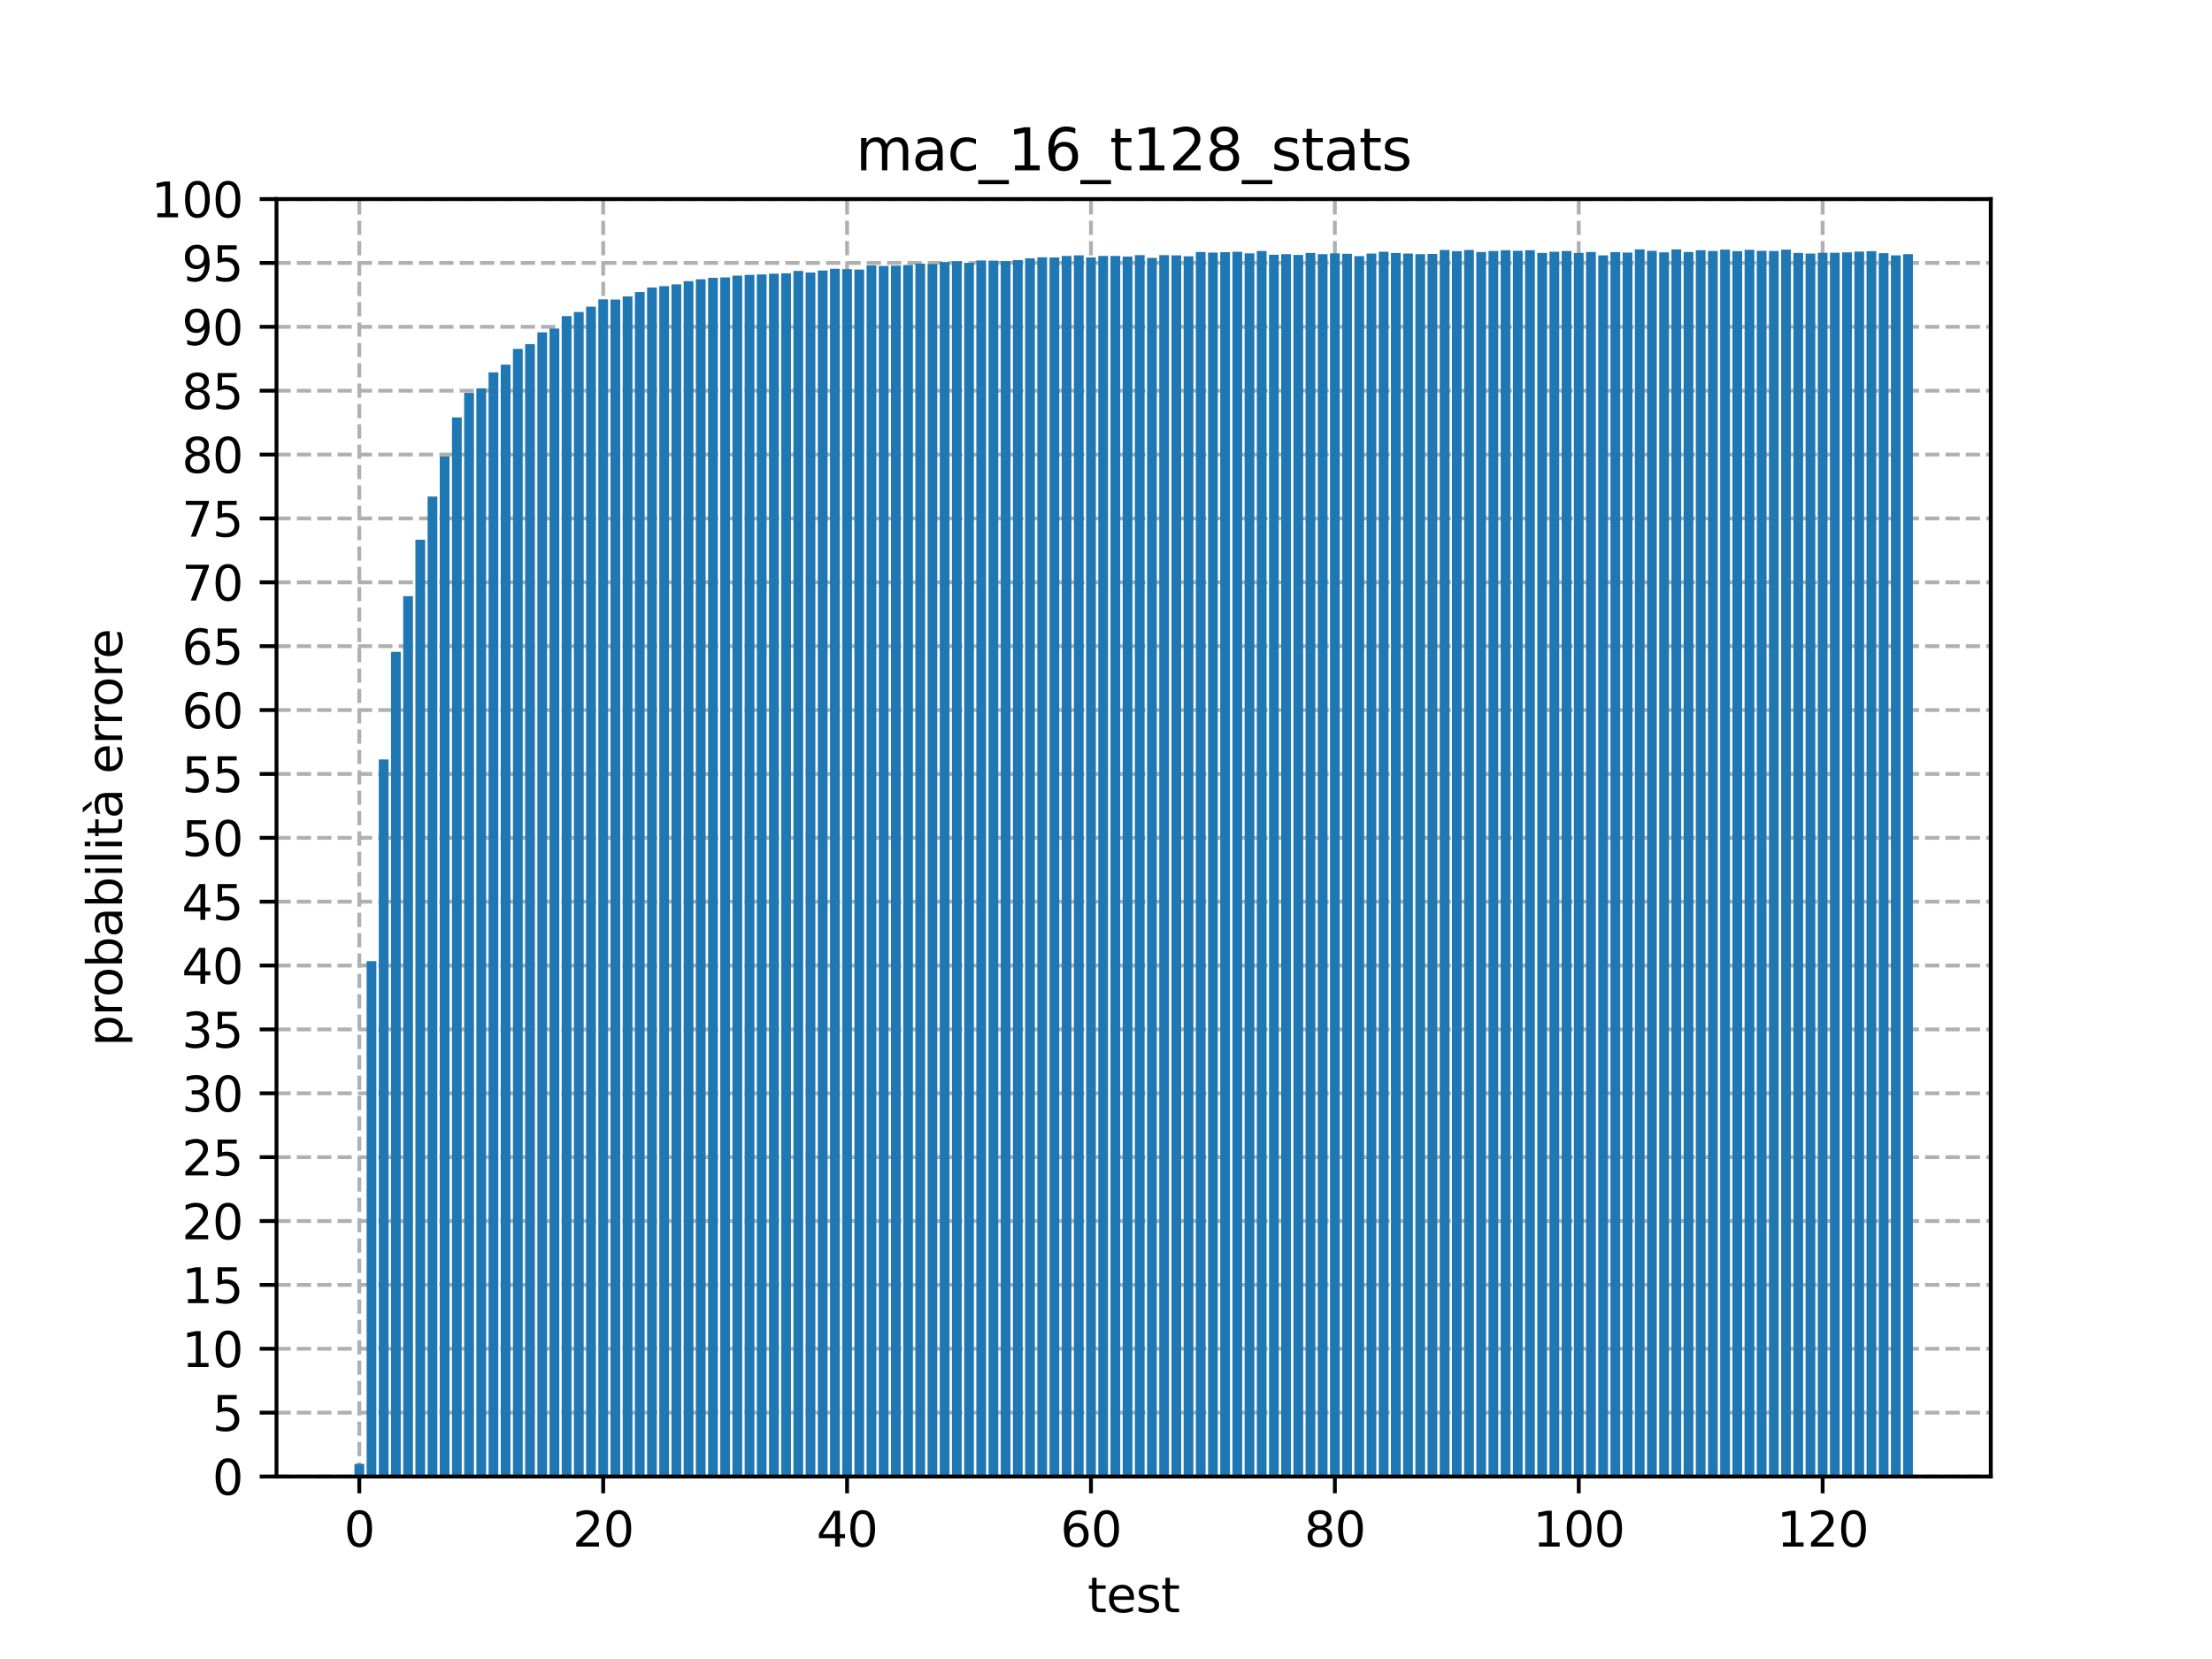 <?xml version="1.0" encoding="utf-8" standalone="no"?>
<!DOCTYPE svg PUBLIC "-//W3C//DTD SVG 1.1//EN"
  "http://www.w3.org/Graphics/SVG/1.1/DTD/svg11.dtd">
<svg height="345.6pt" version="1.1" viewBox="0 0 460.8 345.6" width="460.8pt" xmlns="http://www.w3.org/2000/svg" xmlns:xlink="http://www.w3.org/1999/xlink">
 <defs>
  <style type="text/css">*{stroke-linecap:butt;stroke-linejoin:round;}</style>
 </defs>
 <g id="figure_1">
  <g id="patch_1">
   <path d="M 0 345.6 
L 460.8 345.6 
L 460.8 0 
L 0 0 
z
" style="fill:#ffffff;"/>
  </g>
  <g id="axes_1">
   <g id="patch_2">
    <path d="M 57.6 307.584 
L 414.72 307.584 
L 414.72 41.472 
L 57.6 41.472 
z
" style="fill:#ffffff;"/>
   </g>
   <g id="matplotlib.axis_1">
    <g id="xtick_1">
     <g id="line2d_1">
      <path clip-path="url(#paf964e003b)" d="M 74.849 307.584 
L 74.849 41.472 
" style="fill:none;stroke:#b0b0b0;stroke-dasharray:2.96,1.28;stroke-dashoffset:0;stroke-width:0.8;"/>
     </g>
     <g id="line2d_2">
      <defs>
       <path d="M 0 0 
L 0 3.5 
" id="m9797595d58" style="stroke:#000000;stroke-width:0.8;"/>
      </defs>
      <g>
       <use style="stroke:#000000;stroke-width:0.8;" x="74.849" xlink:href="#m9797595d58" y="307.584"/>
      </g>
     </g>
     <g id="text_1">
      <!-- 0 -->
      <g transform="translate(71.668 322.182)scale(0.1 -0.1)">
       <defs>
        <path d="M 2034 4250 
Q 1547 4250 1301 3770 
Q 1056 3291 1056 2328 
Q 1056 1369 1301 889 
Q 1547 409 2034 409 
Q 2525 409 2770 889 
Q 3016 1369 3016 2328 
Q 3016 3291 2770 3770 
Q 2525 4250 2034 4250 
z
M 2034 4750 
Q 2819 4750 3233 4129 
Q 3647 3509 3647 2328 
Q 3647 1150 3233 529 
Q 2819 -91 2034 -91 
Q 1250 -91 836 529 
Q 422 1150 422 2328 
Q 422 3509 836 4129 
Q 1250 4750 2034 4750 
z
" id="DejaVuSans-30" transform="scale(0.016)"/>
       </defs>
       <use xlink:href="#DejaVuSans-30"/>
      </g>
     </g>
    </g>
    <g id="xtick_2">
     <g id="line2d_3">
      <path clip-path="url(#paf964e003b)" d="M 125.656 307.584 
L 125.656 41.472 
" style="fill:none;stroke:#b0b0b0;stroke-dasharray:2.96,1.28;stroke-dashoffset:0;stroke-width:0.8;"/>
     </g>
     <g id="line2d_4">
      <g>
       <use style="stroke:#000000;stroke-width:0.8;" x="125.656" xlink:href="#m9797595d58" y="307.584"/>
      </g>
     </g>
     <g id="text_2">
      <!-- 20 -->
      <g transform="translate(119.293 322.182)scale(0.1 -0.1)">
       <defs>
        <path d="M 1228 531 
L 3431 531 
L 3431 0 
L 469 0 
L 469 531 
Q 828 903 1448 1529 
Q 2069 2156 2228 2338 
Q 2531 2678 2651 2914 
Q 2772 3150 2772 3378 
Q 2772 3750 2511 3984 
Q 2250 4219 1831 4219 
Q 1534 4219 1204 4116 
Q 875 4013 500 3803 
L 500 4441 
Q 881 4594 1212 4672 
Q 1544 4750 1819 4750 
Q 2544 4750 2975 4387 
Q 3406 4025 3406 3419 
Q 3406 3131 3298 2873 
Q 3191 2616 2906 2266 
Q 2828 2175 2409 1742 
Q 1991 1309 1228 531 
z
" id="DejaVuSans-32" transform="scale(0.016)"/>
       </defs>
       <use xlink:href="#DejaVuSans-32"/>
       <use x="63.623" xlink:href="#DejaVuSans-30"/>
      </g>
     </g>
    </g>
    <g id="xtick_3">
     <g id="line2d_5">
      <path clip-path="url(#paf964e003b)" d="M 176.462 307.584 
L 176.462 41.472 
" style="fill:none;stroke:#b0b0b0;stroke-dasharray:2.96,1.28;stroke-dashoffset:0;stroke-width:0.8;"/>
     </g>
     <g id="line2d_6">
      <g>
       <use style="stroke:#000000;stroke-width:0.8;" x="176.462" xlink:href="#m9797595d58" y="307.584"/>
      </g>
     </g>
     <g id="text_3">
      <!-- 40 -->
      <g transform="translate(170.1 322.182)scale(0.1 -0.1)">
       <defs>
        <path d="M 2419 4116 
L 825 1625 
L 2419 1625 
L 2419 4116 
z
M 2253 4666 
L 3047 4666 
L 3047 1625 
L 3713 1625 
L 3713 1100 
L 3047 1100 
L 3047 0 
L 2419 0 
L 2419 1100 
L 313 1100 
L 313 1709 
L 2253 4666 
z
" id="DejaVuSans-34" transform="scale(0.016)"/>
       </defs>
       <use xlink:href="#DejaVuSans-34"/>
       <use x="63.623" xlink:href="#DejaVuSans-30"/>
      </g>
     </g>
    </g>
    <g id="xtick_4">
     <g id="line2d_7">
      <path clip-path="url(#paf964e003b)" d="M 227.269 307.584 
L 227.269 41.472 
" style="fill:none;stroke:#b0b0b0;stroke-dasharray:2.96,1.28;stroke-dashoffset:0;stroke-width:0.8;"/>
     </g>
     <g id="line2d_8">
      <g>
       <use style="stroke:#000000;stroke-width:0.8;" x="227.269" xlink:href="#m9797595d58" y="307.584"/>
      </g>
     </g>
     <g id="text_4">
      <!-- 60 -->
      <g transform="translate(220.906 322.182)scale(0.1 -0.1)">
       <defs>
        <path d="M 2113 2584 
Q 1688 2584 1439 2293 
Q 1191 2003 1191 1497 
Q 1191 994 1439 701 
Q 1688 409 2113 409 
Q 2538 409 2786 701 
Q 3034 994 3034 1497 
Q 3034 2003 2786 2293 
Q 2538 2584 2113 2584 
z
M 3366 4563 
L 3366 3988 
Q 3128 4100 2886 4159 
Q 2644 4219 2406 4219 
Q 1781 4219 1451 3797 
Q 1122 3375 1075 2522 
Q 1259 2794 1537 2939 
Q 1816 3084 2150 3084 
Q 2853 3084 3261 2657 
Q 3669 2231 3669 1497 
Q 3669 778 3244 343 
Q 2819 -91 2113 -91 
Q 1303 -91 875 529 
Q 447 1150 447 2328 
Q 447 3434 972 4092 
Q 1497 4750 2381 4750 
Q 2619 4750 2861 4703 
Q 3103 4656 3366 4563 
z
" id="DejaVuSans-36" transform="scale(0.016)"/>
       </defs>
       <use xlink:href="#DejaVuSans-36"/>
       <use x="63.623" xlink:href="#DejaVuSans-30"/>
      </g>
     </g>
    </g>
    <g id="xtick_5">
     <g id="line2d_9">
      <path clip-path="url(#paf964e003b)" d="M 278.075 307.584 
L 278.075 41.472 
" style="fill:none;stroke:#b0b0b0;stroke-dasharray:2.96,1.28;stroke-dashoffset:0;stroke-width:0.8;"/>
     </g>
     <g id="line2d_10">
      <g>
       <use style="stroke:#000000;stroke-width:0.8;" x="278.075" xlink:href="#m9797595d58" y="307.584"/>
      </g>
     </g>
     <g id="text_5">
      <!-- 80 -->
      <g transform="translate(271.713 322.182)scale(0.1 -0.1)">
       <defs>
        <path d="M 2034 2216 
Q 1584 2216 1326 1975 
Q 1069 1734 1069 1313 
Q 1069 891 1326 650 
Q 1584 409 2034 409 
Q 2484 409 2743 651 
Q 3003 894 3003 1313 
Q 3003 1734 2745 1975 
Q 2488 2216 2034 2216 
z
M 1403 2484 
Q 997 2584 770 2862 
Q 544 3141 544 3541 
Q 544 4100 942 4425 
Q 1341 4750 2034 4750 
Q 2731 4750 3128 4425 
Q 3525 4100 3525 3541 
Q 3525 3141 3298 2862 
Q 3072 2584 2669 2484 
Q 3125 2378 3379 2068 
Q 3634 1759 3634 1313 
Q 3634 634 3220 271 
Q 2806 -91 2034 -91 
Q 1263 -91 848 271 
Q 434 634 434 1313 
Q 434 1759 690 2068 
Q 947 2378 1403 2484 
z
M 1172 3481 
Q 1172 3119 1398 2916 
Q 1625 2713 2034 2713 
Q 2441 2713 2670 2916 
Q 2900 3119 2900 3481 
Q 2900 3844 2670 4047 
Q 2441 4250 2034 4250 
Q 1625 4250 1398 4047 
Q 1172 3844 1172 3481 
z
" id="DejaVuSans-38" transform="scale(0.016)"/>
       </defs>
       <use xlink:href="#DejaVuSans-38"/>
       <use x="63.623" xlink:href="#DejaVuSans-30"/>
      </g>
     </g>
    </g>
    <g id="xtick_6">
     <g id="line2d_11">
      <path clip-path="url(#paf964e003b)" d="M 328.882 307.584 
L 328.882 41.472 
" style="fill:none;stroke:#b0b0b0;stroke-dasharray:2.96,1.28;stroke-dashoffset:0;stroke-width:0.8;"/>
     </g>
     <g id="line2d_12">
      <g>
       <use style="stroke:#000000;stroke-width:0.8;" x="328.882" xlink:href="#m9797595d58" y="307.584"/>
      </g>
     </g>
     <g id="text_6">
      <!-- 100 -->
      <g transform="translate(319.338 322.182)scale(0.1 -0.1)">
       <defs>
        <path d="M 794 531 
L 1825 531 
L 1825 4091 
L 703 3866 
L 703 4441 
L 1819 4666 
L 2450 4666 
L 2450 531 
L 3481 531 
L 3481 0 
L 794 0 
L 794 531 
z
" id="DejaVuSans-31" transform="scale(0.016)"/>
       </defs>
       <use xlink:href="#DejaVuSans-31"/>
       <use x="63.623" xlink:href="#DejaVuSans-30"/>
       <use x="127.246" xlink:href="#DejaVuSans-30"/>
      </g>
     </g>
    </g>
    <g id="xtick_7">
     <g id="line2d_13">
      <path clip-path="url(#paf964e003b)" d="M 379.689 307.584 
L 379.689 41.472 
" style="fill:none;stroke:#b0b0b0;stroke-dasharray:2.96,1.28;stroke-dashoffset:0;stroke-width:0.8;"/>
     </g>
     <g id="line2d_14">
      <g>
       <use style="stroke:#000000;stroke-width:0.8;" x="379.689" xlink:href="#m9797595d58" y="307.584"/>
      </g>
     </g>
     <g id="text_7">
      <!-- 120 -->
      <g transform="translate(370.145 322.182)scale(0.1 -0.1)">
       <use xlink:href="#DejaVuSans-31"/>
       <use x="63.623" xlink:href="#DejaVuSans-32"/>
       <use x="127.246" xlink:href="#DejaVuSans-30"/>
      </g>
     </g>
    </g>
    <g id="text_8">
     <!-- test -->
     <g transform="translate(226.558 335.861)scale(0.1 -0.1)">
      <defs>
       <path d="M 1172 4494 
L 1172 3500 
L 2356 3500 
L 2356 3053 
L 1172 3053 
L 1172 1153 
Q 1172 725 1289 603 
Q 1406 481 1766 481 
L 2356 481 
L 2356 0 
L 1766 0 
Q 1100 0 847 248 
Q 594 497 594 1153 
L 594 3053 
L 172 3053 
L 172 3500 
L 594 3500 
L 594 4494 
L 1172 4494 
z
" id="DejaVuSans-74" transform="scale(0.016)"/>
       <path d="M 3597 1894 
L 3597 1613 
L 953 1613 
Q 991 1019 1311 708 
Q 1631 397 2203 397 
Q 2534 397 2845 478 
Q 3156 559 3463 722 
L 3463 178 
Q 3153 47 2828 -22 
Q 2503 -91 2169 -91 
Q 1331 -91 842 396 
Q 353 884 353 1716 
Q 353 2575 817 3079 
Q 1281 3584 2069 3584 
Q 2775 3584 3186 3129 
Q 3597 2675 3597 1894 
z
M 3022 2063 
Q 3016 2534 2758 2815 
Q 2500 3097 2075 3097 
Q 1594 3097 1305 2825 
Q 1016 2553 972 2059 
L 3022 2063 
z
" id="DejaVuSans-65" transform="scale(0.016)"/>
       <path d="M 2834 3397 
L 2834 2853 
Q 2591 2978 2328 3040 
Q 2066 3103 1784 3103 
Q 1356 3103 1142 2972 
Q 928 2841 928 2578 
Q 928 2378 1081 2264 
Q 1234 2150 1697 2047 
L 1894 2003 
Q 2506 1872 2764 1633 
Q 3022 1394 3022 966 
Q 3022 478 2636 193 
Q 2250 -91 1575 -91 
Q 1294 -91 989 -36 
Q 684 19 347 128 
L 347 722 
Q 666 556 975 473 
Q 1284 391 1588 391 
Q 1994 391 2212 530 
Q 2431 669 2431 922 
Q 2431 1156 2273 1281 
Q 2116 1406 1581 1522 
L 1381 1569 
Q 847 1681 609 1914 
Q 372 2147 372 2553 
Q 372 3047 722 3315 
Q 1072 3584 1716 3584 
Q 2034 3584 2315 3537 
Q 2597 3491 2834 3397 
z
" id="DejaVuSans-73" transform="scale(0.016)"/>
      </defs>
      <use xlink:href="#DejaVuSans-74"/>
      <use x="39.209" xlink:href="#DejaVuSans-65"/>
      <use x="100.732" xlink:href="#DejaVuSans-73"/>
      <use x="152.832" xlink:href="#DejaVuSans-74"/>
     </g>
    </g>
   </g>
   <g id="matplotlib.axis_2">
    <g id="ytick_1">
     <g id="line2d_15">
      <path clip-path="url(#paf964e003b)" d="M 57.6 307.584 
L 414.72 307.584 
" style="fill:none;stroke:#b0b0b0;stroke-dasharray:2.96,1.28;stroke-dashoffset:0;stroke-width:0.8;"/>
     </g>
     <g id="line2d_16">
      <defs>
       <path d="M 0 0 
L -3.5 0 
" id="m57e8b1f304" style="stroke:#000000;stroke-width:0.8;"/>
      </defs>
      <g>
       <use style="stroke:#000000;stroke-width:0.8;" x="57.6" xlink:href="#m57e8b1f304" y="307.584"/>
      </g>
     </g>
     <g id="text_9">
      <!-- 0 -->
      <g transform="translate(44.237 311.383)scale(0.1 -0.1)">
       <use xlink:href="#DejaVuSans-30"/>
      </g>
     </g>
    </g>
    <g id="ytick_2">
     <g id="line2d_17">
      <path clip-path="url(#paf964e003b)" d="M 57.6 294.278 
L 414.72 294.278 
" style="fill:none;stroke:#b0b0b0;stroke-dasharray:2.96,1.28;stroke-dashoffset:0;stroke-width:0.8;"/>
     </g>
     <g id="line2d_18">
      <g>
       <use style="stroke:#000000;stroke-width:0.8;" x="57.6" xlink:href="#m57e8b1f304" y="294.278"/>
      </g>
     </g>
     <g id="text_10">
      <!-- 5 -->
      <g transform="translate(44.237 298.078)scale(0.1 -0.1)">
       <defs>
        <path d="M 691 4666 
L 3169 4666 
L 3169 4134 
L 1269 4134 
L 1269 2991 
Q 1406 3038 1543 3061 
Q 1681 3084 1819 3084 
Q 2600 3084 3056 2656 
Q 3513 2228 3513 1497 
Q 3513 744 3044 326 
Q 2575 -91 1722 -91 
Q 1428 -91 1123 -41 
Q 819 9 494 109 
L 494 744 
Q 775 591 1075 516 
Q 1375 441 1709 441 
Q 2250 441 2565 725 
Q 2881 1009 2881 1497 
Q 2881 1984 2565 2268 
Q 2250 2553 1709 2553 
Q 1456 2553 1204 2497 
Q 953 2441 691 2322 
L 691 4666 
z
" id="DejaVuSans-35" transform="scale(0.016)"/>
       </defs>
       <use xlink:href="#DejaVuSans-35"/>
      </g>
     </g>
    </g>
    <g id="ytick_3">
     <g id="line2d_19">
      <path clip-path="url(#paf964e003b)" d="M 57.6 280.973 
L 414.72 280.973 
" style="fill:none;stroke:#b0b0b0;stroke-dasharray:2.96,1.28;stroke-dashoffset:0;stroke-width:0.8;"/>
     </g>
     <g id="line2d_20">
      <g>
       <use style="stroke:#000000;stroke-width:0.8;" x="57.6" xlink:href="#m57e8b1f304" y="280.973"/>
      </g>
     </g>
     <g id="text_11">
      <!-- 10 -->
      <g transform="translate(37.875 284.772)scale(0.1 -0.1)">
       <use xlink:href="#DejaVuSans-31"/>
       <use x="63.623" xlink:href="#DejaVuSans-30"/>
      </g>
     </g>
    </g>
    <g id="ytick_4">
     <g id="line2d_21">
      <path clip-path="url(#paf964e003b)" d="M 57.6 267.667 
L 414.72 267.667 
" style="fill:none;stroke:#b0b0b0;stroke-dasharray:2.96,1.28;stroke-dashoffset:0;stroke-width:0.8;"/>
     </g>
     <g id="line2d_22">
      <g>
       <use style="stroke:#000000;stroke-width:0.8;" x="57.6" xlink:href="#m57e8b1f304" y="267.667"/>
      </g>
     </g>
     <g id="text_12">
      <!-- 15 -->
      <g transform="translate(37.875 271.466)scale(0.1 -0.1)">
       <use xlink:href="#DejaVuSans-31"/>
       <use x="63.623" xlink:href="#DejaVuSans-35"/>
      </g>
     </g>
    </g>
    <g id="ytick_5">
     <g id="line2d_23">
      <path clip-path="url(#paf964e003b)" d="M 57.6 254.362 
L 414.72 254.362 
" style="fill:none;stroke:#b0b0b0;stroke-dasharray:2.96,1.28;stroke-dashoffset:0;stroke-width:0.8;"/>
     </g>
     <g id="line2d_24">
      <g>
       <use style="stroke:#000000;stroke-width:0.8;" x="57.6" xlink:href="#m57e8b1f304" y="254.362"/>
      </g>
     </g>
     <g id="text_13">
      <!-- 20 -->
      <g transform="translate(37.875 258.161)scale(0.1 -0.1)">
       <use xlink:href="#DejaVuSans-32"/>
       <use x="63.623" xlink:href="#DejaVuSans-30"/>
      </g>
     </g>
    </g>
    <g id="ytick_6">
     <g id="line2d_25">
      <path clip-path="url(#paf964e003b)" d="M 57.6 241.056 
L 414.72 241.056 
" style="fill:none;stroke:#b0b0b0;stroke-dasharray:2.96,1.28;stroke-dashoffset:0;stroke-width:0.8;"/>
     </g>
     <g id="line2d_26">
      <g>
       <use style="stroke:#000000;stroke-width:0.8;" x="57.6" xlink:href="#m57e8b1f304" y="241.056"/>
      </g>
     </g>
     <g id="text_14">
      <!-- 25 -->
      <g transform="translate(37.875 244.855)scale(0.1 -0.1)">
       <use xlink:href="#DejaVuSans-32"/>
       <use x="63.623" xlink:href="#DejaVuSans-35"/>
      </g>
     </g>
    </g>
    <g id="ytick_7">
     <g id="line2d_27">
      <path clip-path="url(#paf964e003b)" d="M 57.6 227.75 
L 414.72 227.75 
" style="fill:none;stroke:#b0b0b0;stroke-dasharray:2.96,1.28;stroke-dashoffset:0;stroke-width:0.8;"/>
     </g>
     <g id="line2d_28">
      <g>
       <use style="stroke:#000000;stroke-width:0.8;" x="57.6" xlink:href="#m57e8b1f304" y="227.75"/>
      </g>
     </g>
     <g id="text_15">
      <!-- 30 -->
      <g transform="translate(37.875 231.55)scale(0.1 -0.1)">
       <defs>
        <path d="M 2597 2516 
Q 3050 2419 3304 2112 
Q 3559 1806 3559 1356 
Q 3559 666 3084 287 
Q 2609 -91 1734 -91 
Q 1441 -91 1130 -33 
Q 819 25 488 141 
L 488 750 
Q 750 597 1062 519 
Q 1375 441 1716 441 
Q 2309 441 2620 675 
Q 2931 909 2931 1356 
Q 2931 1769 2642 2001 
Q 2353 2234 1838 2234 
L 1294 2234 
L 1294 2753 
L 1863 2753 
Q 2328 2753 2575 2939 
Q 2822 3125 2822 3475 
Q 2822 3834 2567 4026 
Q 2313 4219 1838 4219 
Q 1578 4219 1281 4162 
Q 984 4106 628 3988 
L 628 4550 
Q 988 4650 1302 4700 
Q 1616 4750 1894 4750 
Q 2613 4750 3031 4423 
Q 3450 4097 3450 3541 
Q 3450 3153 3228 2886 
Q 3006 2619 2597 2516 
z
" id="DejaVuSans-33" transform="scale(0.016)"/>
       </defs>
       <use xlink:href="#DejaVuSans-33"/>
       <use x="63.623" xlink:href="#DejaVuSans-30"/>
      </g>
     </g>
    </g>
    <g id="ytick_8">
     <g id="line2d_29">
      <path clip-path="url(#paf964e003b)" d="M 57.6 214.445 
L 414.72 214.445 
" style="fill:none;stroke:#b0b0b0;stroke-dasharray:2.96,1.28;stroke-dashoffset:0;stroke-width:0.8;"/>
     </g>
     <g id="line2d_30">
      <g>
       <use style="stroke:#000000;stroke-width:0.8;" x="57.6" xlink:href="#m57e8b1f304" y="214.445"/>
      </g>
     </g>
     <g id="text_16">
      <!-- 35 -->
      <g transform="translate(37.875 218.244)scale(0.1 -0.1)">
       <use xlink:href="#DejaVuSans-33"/>
       <use x="63.623" xlink:href="#DejaVuSans-35"/>
      </g>
     </g>
    </g>
    <g id="ytick_9">
     <g id="line2d_31">
      <path clip-path="url(#paf964e003b)" d="M 57.6 201.139 
L 414.72 201.139 
" style="fill:none;stroke:#b0b0b0;stroke-dasharray:2.96,1.28;stroke-dashoffset:0;stroke-width:0.8;"/>
     </g>
     <g id="line2d_32">
      <g>
       <use style="stroke:#000000;stroke-width:0.8;" x="57.6" xlink:href="#m57e8b1f304" y="201.139"/>
      </g>
     </g>
     <g id="text_17">
      <!-- 40 -->
      <g transform="translate(37.875 204.938)scale(0.1 -0.1)">
       <use xlink:href="#DejaVuSans-34"/>
       <use x="63.623" xlink:href="#DejaVuSans-30"/>
      </g>
     </g>
    </g>
    <g id="ytick_10">
     <g id="line2d_33">
      <path clip-path="url(#paf964e003b)" d="M 57.6 187.834 
L 414.72 187.834 
" style="fill:none;stroke:#b0b0b0;stroke-dasharray:2.96,1.28;stroke-dashoffset:0;stroke-width:0.8;"/>
     </g>
     <g id="line2d_34">
      <g>
       <use style="stroke:#000000;stroke-width:0.8;" x="57.6" xlink:href="#m57e8b1f304" y="187.834"/>
      </g>
     </g>
     <g id="text_18">
      <!-- 45 -->
      <g transform="translate(37.875 191.633)scale(0.1 -0.1)">
       <use xlink:href="#DejaVuSans-34"/>
       <use x="63.623" xlink:href="#DejaVuSans-35"/>
      </g>
     </g>
    </g>
    <g id="ytick_11">
     <g id="line2d_35">
      <path clip-path="url(#paf964e003b)" d="M 57.6 174.528 
L 414.72 174.528 
" style="fill:none;stroke:#b0b0b0;stroke-dasharray:2.96,1.28;stroke-dashoffset:0;stroke-width:0.8;"/>
     </g>
     <g id="line2d_36">
      <g>
       <use style="stroke:#000000;stroke-width:0.8;" x="57.6" xlink:href="#m57e8b1f304" y="174.528"/>
      </g>
     </g>
     <g id="text_19">
      <!-- 50 -->
      <g transform="translate(37.875 178.327)scale(0.1 -0.1)">
       <use xlink:href="#DejaVuSans-35"/>
       <use x="63.623" xlink:href="#DejaVuSans-30"/>
      </g>
     </g>
    </g>
    <g id="ytick_12">
     <g id="line2d_37">
      <path clip-path="url(#paf964e003b)" d="M 57.6 161.222 
L 414.72 161.222 
" style="fill:none;stroke:#b0b0b0;stroke-dasharray:2.96,1.28;stroke-dashoffset:0;stroke-width:0.8;"/>
     </g>
     <g id="line2d_38">
      <g>
       <use style="stroke:#000000;stroke-width:0.8;" x="57.6" xlink:href="#m57e8b1f304" y="161.222"/>
      </g>
     </g>
     <g id="text_20">
      <!-- 55 -->
      <g transform="translate(37.875 165.022)scale(0.1 -0.1)">
       <use xlink:href="#DejaVuSans-35"/>
       <use x="63.623" xlink:href="#DejaVuSans-35"/>
      </g>
     </g>
    </g>
    <g id="ytick_13">
     <g id="line2d_39">
      <path clip-path="url(#paf964e003b)" d="M 57.6 147.917 
L 414.72 147.917 
" style="fill:none;stroke:#b0b0b0;stroke-dasharray:2.96,1.28;stroke-dashoffset:0;stroke-width:0.8;"/>
     </g>
     <g id="line2d_40">
      <g>
       <use style="stroke:#000000;stroke-width:0.8;" x="57.6" xlink:href="#m57e8b1f304" y="147.917"/>
      </g>
     </g>
     <g id="text_21">
      <!-- 60 -->
      <g transform="translate(37.875 151.716)scale(0.1 -0.1)">
       <use xlink:href="#DejaVuSans-36"/>
       <use x="63.623" xlink:href="#DejaVuSans-30"/>
      </g>
     </g>
    </g>
    <g id="ytick_14">
     <g id="line2d_41">
      <path clip-path="url(#paf964e003b)" d="M 57.6 134.611 
L 414.72 134.611 
" style="fill:none;stroke:#b0b0b0;stroke-dasharray:2.96,1.28;stroke-dashoffset:0;stroke-width:0.8;"/>
     </g>
     <g id="line2d_42">
      <g>
       <use style="stroke:#000000;stroke-width:0.8;" x="57.6" xlink:href="#m57e8b1f304" y="134.611"/>
      </g>
     </g>
     <g id="text_22">
      <!-- 65 -->
      <g transform="translate(37.875 138.41)scale(0.1 -0.1)">
       <use xlink:href="#DejaVuSans-36"/>
       <use x="63.623" xlink:href="#DejaVuSans-35"/>
      </g>
     </g>
    </g>
    <g id="ytick_15">
     <g id="line2d_43">
      <path clip-path="url(#paf964e003b)" d="M 57.6 121.306 
L 414.72 121.306 
" style="fill:none;stroke:#b0b0b0;stroke-dasharray:2.96,1.28;stroke-dashoffset:0;stroke-width:0.8;"/>
     </g>
     <g id="line2d_44">
      <g>
       <use style="stroke:#000000;stroke-width:0.8;" x="57.6" xlink:href="#m57e8b1f304" y="121.306"/>
      </g>
     </g>
     <g id="text_23">
      <!-- 70 -->
      <g transform="translate(37.875 125.105)scale(0.1 -0.1)">
       <defs>
        <path d="M 525 4666 
L 3525 4666 
L 3525 4397 
L 1831 0 
L 1172 0 
L 2766 4134 
L 525 4134 
L 525 4666 
z
" id="DejaVuSans-37" transform="scale(0.016)"/>
       </defs>
       <use xlink:href="#DejaVuSans-37"/>
       <use x="63.623" xlink:href="#DejaVuSans-30"/>
      </g>
     </g>
    </g>
    <g id="ytick_16">
     <g id="line2d_45">
      <path clip-path="url(#paf964e003b)" d="M 57.6 108 
L 414.72 108 
" style="fill:none;stroke:#b0b0b0;stroke-dasharray:2.96,1.28;stroke-dashoffset:0;stroke-width:0.8;"/>
     </g>
     <g id="line2d_46">
      <g>
       <use style="stroke:#000000;stroke-width:0.8;" x="57.6" xlink:href="#m57e8b1f304" y="108"/>
      </g>
     </g>
     <g id="text_24">
      <!-- 75 -->
      <g transform="translate(37.875 111.799)scale(0.1 -0.1)">
       <use xlink:href="#DejaVuSans-37"/>
       <use x="63.623" xlink:href="#DejaVuSans-35"/>
      </g>
     </g>
    </g>
    <g id="ytick_17">
     <g id="line2d_47">
      <path clip-path="url(#paf964e003b)" d="M 57.6 94.694 
L 414.72 94.694 
" style="fill:none;stroke:#b0b0b0;stroke-dasharray:2.96,1.28;stroke-dashoffset:0;stroke-width:0.8;"/>
     </g>
     <g id="line2d_48">
      <g>
       <use style="stroke:#000000;stroke-width:0.8;" x="57.6" xlink:href="#m57e8b1f304" y="94.694"/>
      </g>
     </g>
     <g id="text_25">
      <!-- 80 -->
      <g transform="translate(37.875 98.494)scale(0.1 -0.1)">
       <use xlink:href="#DejaVuSans-38"/>
       <use x="63.623" xlink:href="#DejaVuSans-30"/>
      </g>
     </g>
    </g>
    <g id="ytick_18">
     <g id="line2d_49">
      <path clip-path="url(#paf964e003b)" d="M 57.6 81.389 
L 414.72 81.389 
" style="fill:none;stroke:#b0b0b0;stroke-dasharray:2.96,1.28;stroke-dashoffset:0;stroke-width:0.8;"/>
     </g>
     <g id="line2d_50">
      <g>
       <use style="stroke:#000000;stroke-width:0.8;" x="57.6" xlink:href="#m57e8b1f304" y="81.389"/>
      </g>
     </g>
     <g id="text_26">
      <!-- 85 -->
      <g transform="translate(37.875 85.188)scale(0.1 -0.1)">
       <use xlink:href="#DejaVuSans-38"/>
       <use x="63.623" xlink:href="#DejaVuSans-35"/>
      </g>
     </g>
    </g>
    <g id="ytick_19">
     <g id="line2d_51">
      <path clip-path="url(#paf964e003b)" d="M 57.6 68.083 
L 414.72 68.083 
" style="fill:none;stroke:#b0b0b0;stroke-dasharray:2.96,1.28;stroke-dashoffset:0;stroke-width:0.8;"/>
     </g>
     <g id="line2d_52">
      <g>
       <use style="stroke:#000000;stroke-width:0.8;" x="57.6" xlink:href="#m57e8b1f304" y="68.083"/>
      </g>
     </g>
     <g id="text_27">
      <!-- 90 -->
      <g transform="translate(37.875 71.882)scale(0.1 -0.1)">
       <defs>
        <path d="M 703 97 
L 703 672 
Q 941 559 1184 500 
Q 1428 441 1663 441 
Q 2288 441 2617 861 
Q 2947 1281 2994 2138 
Q 2813 1869 2534 1725 
Q 2256 1581 1919 1581 
Q 1219 1581 811 2004 
Q 403 2428 403 3163 
Q 403 3881 828 4315 
Q 1253 4750 1959 4750 
Q 2769 4750 3195 4129 
Q 3622 3509 3622 2328 
Q 3622 1225 3098 567 
Q 2575 -91 1691 -91 
Q 1453 -91 1209 -44 
Q 966 3 703 97 
z
M 1959 2075 
Q 2384 2075 2632 2365 
Q 2881 2656 2881 3163 
Q 2881 3666 2632 3958 
Q 2384 4250 1959 4250 
Q 1534 4250 1286 3958 
Q 1038 3666 1038 3163 
Q 1038 2656 1286 2365 
Q 1534 2075 1959 2075 
z
" id="DejaVuSans-39" transform="scale(0.016)"/>
       </defs>
       <use xlink:href="#DejaVuSans-39"/>
       <use x="63.623" xlink:href="#DejaVuSans-30"/>
      </g>
     </g>
    </g>
    <g id="ytick_20">
     <g id="line2d_53">
      <path clip-path="url(#paf964e003b)" d="M 57.6 54.778 
L 414.72 54.778 
" style="fill:none;stroke:#b0b0b0;stroke-dasharray:2.96,1.28;stroke-dashoffset:0;stroke-width:0.8;"/>
     </g>
     <g id="line2d_54">
      <g>
       <use style="stroke:#000000;stroke-width:0.8;" x="57.6" xlink:href="#m57e8b1f304" y="54.778"/>
      </g>
     </g>
     <g id="text_28">
      <!-- 95 -->
      <g transform="translate(37.875 58.577)scale(0.1 -0.1)">
       <use xlink:href="#DejaVuSans-39"/>
       <use x="63.623" xlink:href="#DejaVuSans-35"/>
      </g>
     </g>
    </g>
    <g id="ytick_21">
     <g id="line2d_55">
      <path clip-path="url(#paf964e003b)" d="M 57.6 41.472 
L 414.72 41.472 
" style="fill:none;stroke:#b0b0b0;stroke-dasharray:2.96,1.28;stroke-dashoffset:0;stroke-width:0.8;"/>
     </g>
     <g id="line2d_56">
      <g>
       <use style="stroke:#000000;stroke-width:0.8;" x="57.6" xlink:href="#m57e8b1f304" y="41.472"/>
      </g>
     </g>
     <g id="text_29">
      <!-- 100 -->
      <g transform="translate(31.512 45.271)scale(0.1 -0.1)">
       <use xlink:href="#DejaVuSans-31"/>
       <use x="63.623" xlink:href="#DejaVuSans-30"/>
       <use x="127.246" xlink:href="#DejaVuSans-30"/>
      </g>
     </g>
    </g>
    <g id="text_30">
     <!-- probabilità errore -->
     <g transform="translate(25.433 217.964)rotate(-90)scale(0.1 -0.1)">
      <defs>
       <path d="M 1159 525 
L 1159 -1331 
L 581 -1331 
L 581 3500 
L 1159 3500 
L 1159 2969 
Q 1341 3281 1617 3432 
Q 1894 3584 2278 3584 
Q 2916 3584 3314 3078 
Q 3713 2572 3713 1747 
Q 3713 922 3314 415 
Q 2916 -91 2278 -91 
Q 1894 -91 1617 61 
Q 1341 213 1159 525 
z
M 3116 1747 
Q 3116 2381 2855 2742 
Q 2594 3103 2138 3103 
Q 1681 3103 1420 2742 
Q 1159 2381 1159 1747 
Q 1159 1113 1420 752 
Q 1681 391 2138 391 
Q 2594 391 2855 752 
Q 3116 1113 3116 1747 
z
" id="DejaVuSans-70" transform="scale(0.016)"/>
       <path d="M 2631 2963 
Q 2534 3019 2420 3045 
Q 2306 3072 2169 3072 
Q 1681 3072 1420 2755 
Q 1159 2438 1159 1844 
L 1159 0 
L 581 0 
L 581 3500 
L 1159 3500 
L 1159 2956 
Q 1341 3275 1631 3429 
Q 1922 3584 2338 3584 
Q 2397 3584 2469 3576 
Q 2541 3569 2628 3553 
L 2631 2963 
z
" id="DejaVuSans-72" transform="scale(0.016)"/>
       <path d="M 1959 3097 
Q 1497 3097 1228 2736 
Q 959 2375 959 1747 
Q 959 1119 1226 758 
Q 1494 397 1959 397 
Q 2419 397 2687 759 
Q 2956 1122 2956 1747 
Q 2956 2369 2687 2733 
Q 2419 3097 1959 3097 
z
M 1959 3584 
Q 2709 3584 3137 3096 
Q 3566 2609 3566 1747 
Q 3566 888 3137 398 
Q 2709 -91 1959 -91 
Q 1206 -91 779 398 
Q 353 888 353 1747 
Q 353 2609 779 3096 
Q 1206 3584 1959 3584 
z
" id="DejaVuSans-6f" transform="scale(0.016)"/>
       <path d="M 3116 1747 
Q 3116 2381 2855 2742 
Q 2594 3103 2138 3103 
Q 1681 3103 1420 2742 
Q 1159 2381 1159 1747 
Q 1159 1113 1420 752 
Q 1681 391 2138 391 
Q 2594 391 2855 752 
Q 3116 1113 3116 1747 
z
M 1159 2969 
Q 1341 3281 1617 3432 
Q 1894 3584 2278 3584 
Q 2916 3584 3314 3078 
Q 3713 2572 3713 1747 
Q 3713 922 3314 415 
Q 2916 -91 2278 -91 
Q 1894 -91 1617 61 
Q 1341 213 1159 525 
L 1159 0 
L 581 0 
L 581 4863 
L 1159 4863 
L 1159 2969 
z
" id="DejaVuSans-62" transform="scale(0.016)"/>
       <path d="M 2194 1759 
Q 1497 1759 1228 1600 
Q 959 1441 959 1056 
Q 959 750 1161 570 
Q 1363 391 1709 391 
Q 2188 391 2477 730 
Q 2766 1069 2766 1631 
L 2766 1759 
L 2194 1759 
z
M 3341 1997 
L 3341 0 
L 2766 0 
L 2766 531 
Q 2569 213 2275 61 
Q 1981 -91 1556 -91 
Q 1019 -91 701 211 
Q 384 513 384 1019 
Q 384 1609 779 1909 
Q 1175 2209 1959 2209 
L 2766 2209 
L 2766 2266 
Q 2766 2663 2505 2880 
Q 2244 3097 1772 3097 
Q 1472 3097 1187 3025 
Q 903 2953 641 2809 
L 641 3341 
Q 956 3463 1253 3523 
Q 1550 3584 1831 3584 
Q 2591 3584 2966 3190 
Q 3341 2797 3341 1997 
z
" id="DejaVuSans-61" transform="scale(0.016)"/>
       <path d="M 603 3500 
L 1178 3500 
L 1178 0 
L 603 0 
L 603 3500 
z
M 603 4863 
L 1178 4863 
L 1178 4134 
L 603 4134 
L 603 4863 
z
" id="DejaVuSans-69" transform="scale(0.016)"/>
       <path d="M 603 4863 
L 1178 4863 
L 1178 0 
L 603 0 
L 603 4863 
z
" id="DejaVuSans-6c" transform="scale(0.016)"/>
       <path d="M 2194 1759 
Q 1497 1759 1228 1600 
Q 959 1441 959 1056 
Q 959 750 1161 570 
Q 1363 391 1709 391 
Q 2188 391 2477 730 
Q 2766 1069 2766 1631 
L 2766 1759 
L 2194 1759 
z
M 3341 1997 
L 3341 0 
L 2766 0 
L 2766 531 
Q 2569 213 2275 61 
Q 1981 -91 1556 -91 
Q 1019 -91 701 211 
Q 384 513 384 1019 
Q 384 1609 779 1909 
Q 1175 2209 1959 2209 
L 2766 2209 
L 2766 2266 
Q 2766 2663 2505 2880 
Q 2244 3097 1772 3097 
Q 1472 3097 1187 3025 
Q 903 2953 641 2809 
L 641 3341 
Q 956 3463 1253 3523 
Q 1550 3584 1831 3584 
Q 2591 3584 2966 3190 
Q 3341 2797 3341 1997 
z
M 1403 5119 
L 2284 3950 
L 1806 3950 
L 787 5119 
L 1403 5119 
z
" id="DejaVuSans-e0" transform="scale(0.016)"/>
       <path id="DejaVuSans-20" transform="scale(0.016)"/>
      </defs>
      <use xlink:href="#DejaVuSans-70"/>
      <use x="63.477" xlink:href="#DejaVuSans-72"/>
      <use x="102.34" xlink:href="#DejaVuSans-6f"/>
      <use x="163.521" xlink:href="#DejaVuSans-62"/>
      <use x="226.998" xlink:href="#DejaVuSans-61"/>
      <use x="288.277" xlink:href="#DejaVuSans-62"/>
      <use x="351.754" xlink:href="#DejaVuSans-69"/>
      <use x="379.537" xlink:href="#DejaVuSans-6c"/>
      <use x="407.32" xlink:href="#DejaVuSans-69"/>
      <use x="435.104" xlink:href="#DejaVuSans-74"/>
      <use x="474.312" xlink:href="#DejaVuSans-e0"/>
      <use x="535.592" xlink:href="#DejaVuSans-20"/>
      <use x="567.379" xlink:href="#DejaVuSans-65"/>
      <use x="628.902" xlink:href="#DejaVuSans-72"/>
      <use x="668.266" xlink:href="#DejaVuSans-72"/>
      <use x="707.129" xlink:href="#DejaVuSans-6f"/>
      <use x="768.311" xlink:href="#DejaVuSans-72"/>
      <use x="807.174" xlink:href="#DejaVuSans-65"/>
     </g>
    </g>
   </g>
   <g id="patch_3">
    <path clip-path="url(#paf964e003b)" d="M 73.833 307.584 
L 75.865 307.584 
L 75.865 304.952 
L 73.833 304.952 
z
" style="fill:#1f77b4;"/>
   </g>
   <g id="patch_4">
    <path clip-path="url(#paf964e003b)" d="M 76.373 307.584 
L 78.405 307.584 
L 78.405 200.226 
L 76.373 200.226 
z
" style="fill:#1f77b4;"/>
   </g>
   <g id="patch_5">
    <path clip-path="url(#paf964e003b)" d="M 78.913 307.584 
L 80.946 307.584 
L 80.946 158.204 
L 78.913 158.204 
z
" style="fill:#1f77b4;"/>
   </g>
   <g id="patch_6">
    <path clip-path="url(#paf964e003b)" d="M 81.454 307.584 
L 83.486 307.584 
L 83.486 135.795 
L 81.454 135.795 
z
" style="fill:#1f77b4;"/>
   </g>
   <g id="patch_7">
    <path clip-path="url(#paf964e003b)" d="M 83.994 307.584 
L 86.026 307.584 
L 86.026 124.2 
L 83.994 124.2 
z
" style="fill:#1f77b4;"/>
   </g>
   <g id="patch_8">
    <path clip-path="url(#paf964e003b)" d="M 86.534 307.584 
L 88.567 307.584 
L 88.567 112.441 
L 86.534 112.441 
z
" style="fill:#1f77b4;"/>
   </g>
   <g id="patch_9">
    <path clip-path="url(#paf964e003b)" d="M 89.075 307.584 
L 91.107 307.584 
L 91.107 103.436 
L 89.075 103.436 
z
" style="fill:#1f77b4;"/>
   </g>
   <g id="patch_10">
    <path clip-path="url(#paf964e003b)" d="M 91.615 307.584 
L 93.647 307.584 
L 93.647 95.089 
L 91.615 95.089 
z
" style="fill:#1f77b4;"/>
   </g>
   <g id="patch_11">
    <path clip-path="url(#paf964e003b)" d="M 94.155 307.584 
L 96.188 307.584 
L 96.188 86.948 
L 94.155 86.948 
z
" style="fill:#1f77b4;"/>
   </g>
   <g id="patch_12">
    <path clip-path="url(#paf964e003b)" d="M 96.696 307.584 
L 98.728 307.584 
L 98.728 81.849 
L 96.696 81.849 
z
" style="fill:#1f77b4;"/>
   </g>
   <g id="patch_13">
    <path clip-path="url(#paf964e003b)" d="M 99.236 307.584 
L 101.268 307.584 
L 101.268 80.904 
L 99.236 80.904 
z
" style="fill:#1f77b4;"/>
   </g>
   <g id="patch_14">
    <path clip-path="url(#paf964e003b)" d="M 101.776 307.584 
L 103.809 307.584 
L 103.809 77.573 
L 101.776 77.573 
z
" style="fill:#1f77b4;"/>
   </g>
   <g id="patch_15">
    <path clip-path="url(#paf964e003b)" d="M 104.317 307.584 
L 106.349 307.584 
L 106.349 75.97 
L 104.317 75.97 
z
" style="fill:#1f77b4;"/>
   </g>
   <g id="patch_16">
    <path clip-path="url(#paf964e003b)" d="M 106.857 307.584 
L 108.889 307.584 
L 108.889 72.68 
L 106.857 72.68 
z
" style="fill:#1f77b4;"/>
   </g>
   <g id="patch_17">
    <path clip-path="url(#paf964e003b)" d="M 109.397 307.584 
L 111.43 307.584 
L 111.43 71.693 
L 109.397 71.693 
z
" style="fill:#1f77b4;"/>
   </g>
   <g id="patch_18">
    <path clip-path="url(#paf964e003b)" d="M 111.938 307.584 
L 113.97 307.584 
L 113.97 69.226 
L 111.938 69.226 
z
" style="fill:#1f77b4;"/>
   </g>
   <g id="patch_19">
    <path clip-path="url(#paf964e003b)" d="M 114.478 307.584 
L 116.51 307.584 
L 116.51 68.445 
L 114.478 68.445 
z
" style="fill:#1f77b4;"/>
   </g>
   <g id="patch_20">
    <path clip-path="url(#paf964e003b)" d="M 117.018 307.584 
L 119.051 307.584 
L 119.051 65.855 
L 117.018 65.855 
z
" style="fill:#1f77b4;"/>
   </g>
   <g id="patch_21">
    <path clip-path="url(#paf964e003b)" d="M 119.559 307.584 
L 121.591 307.584 
L 121.591 64.991 
L 119.559 64.991 
z
" style="fill:#1f77b4;"/>
   </g>
   <g id="patch_22">
    <path clip-path="url(#paf964e003b)" d="M 122.099 307.584 
L 124.131 307.584 
L 124.131 63.881 
L 122.099 63.881 
z
" style="fill:#1f77b4;"/>
   </g>
   <g id="patch_23">
    <path clip-path="url(#paf964e003b)" d="M 124.639 307.584 
L 126.672 307.584 
L 126.672 62.36 
L 124.639 62.36 
z
" style="fill:#1f77b4;"/>
   </g>
   <g id="patch_24">
    <path clip-path="url(#paf964e003b)" d="M 127.18 307.584 
L 129.212 307.584 
L 129.212 62.401 
L 127.18 62.401 
z
" style="fill:#1f77b4;"/>
   </g>
   <g id="patch_25">
    <path clip-path="url(#paf964e003b)" d="M 129.72 307.584 
L 131.752 307.584 
L 131.752 61.743 
L 129.72 61.743 
z
" style="fill:#1f77b4;"/>
   </g>
   <g id="patch_26">
    <path clip-path="url(#paf964e003b)" d="M 132.26 307.584 
L 134.293 307.584 
L 134.293 60.838 
L 132.26 60.838 
z
" style="fill:#1f77b4;"/>
   </g>
   <g id="patch_27">
    <path clip-path="url(#paf964e003b)" d="M 134.801 307.584 
L 136.833 307.584 
L 136.833 59.893 
L 134.801 59.893 
z
" style="fill:#1f77b4;"/>
   </g>
   <g id="patch_28">
    <path clip-path="url(#paf964e003b)" d="M 137.341 307.584 
L 139.373 307.584 
L 139.373 59.605 
L 137.341 59.605 
z
" style="fill:#1f77b4;"/>
   </g>
   <g id="patch_29">
    <path clip-path="url(#paf964e003b)" d="M 139.881 307.584 
L 141.914 307.584 
L 141.914 59.235 
L 139.881 59.235 
z
" style="fill:#1f77b4;"/>
   </g>
   <g id="patch_30">
    <path clip-path="url(#paf964e003b)" d="M 142.422 307.584 
L 144.454 307.584 
L 144.454 58.577 
L 142.422 58.577 
z
" style="fill:#1f77b4;"/>
   </g>
   <g id="patch_31">
    <path clip-path="url(#paf964e003b)" d="M 144.962 307.584 
L 146.994 307.584 
L 146.994 58.166 
L 144.962 58.166 
z
" style="fill:#1f77b4;"/>
   </g>
   <g id="patch_32">
    <path clip-path="url(#paf964e003b)" d="M 147.502 307.584 
L 149.535 307.584 
L 149.535 57.878 
L 147.502 57.878 
z
" style="fill:#1f77b4;"/>
   </g>
   <g id="patch_33">
    <path clip-path="url(#paf964e003b)" d="M 150.043 307.584 
L 152.075 307.584 
L 152.075 57.796 
L 150.043 57.796 
z
" style="fill:#1f77b4;"/>
   </g>
   <g id="patch_34">
    <path clip-path="url(#paf964e003b)" d="M 152.583 307.584 
L 154.615 307.584 
L 154.615 57.426 
L 152.583 57.426 
z
" style="fill:#1f77b4;"/>
   </g>
   <g id="patch_35">
    <path clip-path="url(#paf964e003b)" d="M 155.123 307.584 
L 157.156 307.584 
L 157.156 57.261 
L 155.123 57.261 
z
" style="fill:#1f77b4;"/>
   </g>
   <g id="patch_36">
    <path clip-path="url(#paf964e003b)" d="M 157.664 307.584 
L 159.696 307.584 
L 159.696 57.179 
L 157.664 57.179 
z
" style="fill:#1f77b4;"/>
   </g>
   <g id="patch_37">
    <path clip-path="url(#paf964e003b)" d="M 160.204 307.584 
L 162.236 307.584 
L 162.236 57.014 
L 160.204 57.014 
z
" style="fill:#1f77b4;"/>
   </g>
   <g id="patch_38">
    <path clip-path="url(#paf964e003b)" d="M 162.744 307.584 
L 164.777 307.584 
L 164.777 56.932 
L 162.744 56.932 
z
" style="fill:#1f77b4;"/>
   </g>
   <g id="patch_39">
    <path clip-path="url(#paf964e003b)" d="M 165.285 307.584 
L 167.317 307.584 
L 167.317 56.439 
L 165.285 56.439 
z
" style="fill:#1f77b4;"/>
   </g>
   <g id="patch_40">
    <path clip-path="url(#paf964e003b)" d="M 167.825 307.584 
L 169.857 307.584 
L 169.857 56.768 
L 167.825 56.768 
z
" style="fill:#1f77b4;"/>
   </g>
   <g id="patch_41">
    <path clip-path="url(#paf964e003b)" d="M 170.365 307.584 
L 172.398 307.584 
L 172.398 56.357 
L 170.365 56.357 
z
" style="fill:#1f77b4;"/>
   </g>
   <g id="patch_42">
    <path clip-path="url(#paf964e003b)" d="M 172.906 307.584 
L 174.938 307.584 
L 174.938 55.986 
L 172.906 55.986 
z
" style="fill:#1f77b4;"/>
   </g>
   <g id="patch_43">
    <path clip-path="url(#paf964e003b)" d="M 175.446 307.584 
L 177.478 307.584 
L 177.478 56.069 
L 175.446 56.069 
z
" style="fill:#1f77b4;"/>
   </g>
   <g id="patch_44">
    <path clip-path="url(#paf964e003b)" d="M 177.986 307.584 
L 180.019 307.584 
L 180.019 56.151 
L 177.986 56.151 
z
" style="fill:#1f77b4;"/>
   </g>
   <g id="patch_45">
    <path clip-path="url(#paf964e003b)" d="M 180.527 307.584 
L 182.559 307.584 
L 182.559 55.287 
L 180.527 55.287 
z
" style="fill:#1f77b4;"/>
   </g>
   <g id="patch_46">
    <path clip-path="url(#paf964e003b)" d="M 183.067 307.584 
L 185.099 307.584 
L 185.099 55.411 
L 183.067 55.411 
z
" style="fill:#1f77b4;"/>
   </g>
   <g id="patch_47">
    <path clip-path="url(#paf964e003b)" d="M 185.607 307.584 
L 187.64 307.584 
L 187.64 55.329 
L 185.607 55.329 
z
" style="fill:#1f77b4;"/>
   </g>
   <g id="patch_48">
    <path clip-path="url(#paf964e003b)" d="M 188.148 307.584 
L 190.18 307.584 
L 190.18 55.205 
L 188.148 55.205 
z
" style="fill:#1f77b4;"/>
   </g>
   <g id="patch_49">
    <path clip-path="url(#paf964e003b)" d="M 190.688 307.584 
L 192.72 307.584 
L 192.72 54.917 
L 190.688 54.917 
z
" style="fill:#1f77b4;"/>
   </g>
   <g id="patch_50">
    <path clip-path="url(#paf964e003b)" d="M 193.228 307.584 
L 195.261 307.584 
L 195.261 55 
L 193.228 55 
z
" style="fill:#1f77b4;"/>
   </g>
   <g id="patch_51">
    <path clip-path="url(#paf964e003b)" d="M 195.769 307.584 
L 197.801 307.584 
L 197.801 54.588 
L 195.769 54.588 
z
" style="fill:#1f77b4;"/>
   </g>
   <g id="patch_52">
    <path clip-path="url(#paf964e003b)" d="M 198.309 307.584 
L 200.341 307.584 
L 200.341 54.424 
L 198.309 54.424 
z
" style="fill:#1f77b4;"/>
   </g>
   <g id="patch_53">
    <path clip-path="url(#paf964e003b)" d="M 200.849 307.584 
L 202.882 307.584 
L 202.882 54.753 
L 200.849 54.753 
z
" style="fill:#1f77b4;"/>
   </g>
   <g id="patch_54">
    <path clip-path="url(#paf964e003b)" d="M 203.39 307.584 
L 205.422 307.584 
L 205.422 54.26 
L 203.39 54.26 
z
" style="fill:#1f77b4;"/>
   </g>
   <g id="patch_55">
    <path clip-path="url(#paf964e003b)" d="M 205.93 307.584 
L 207.962 307.584 
L 207.962 54.301 
L 205.93 54.301 
z
" style="fill:#1f77b4;"/>
   </g>
   <g id="patch_56">
    <path clip-path="url(#paf964e003b)" d="M 208.47 307.584 
L 210.503 307.584 
L 210.503 54.383 
L 208.47 54.383 
z
" style="fill:#1f77b4;"/>
   </g>
   <g id="patch_57">
    <path clip-path="url(#paf964e003b)" d="M 211.011 307.584 
L 213.043 307.584 
L 213.043 54.177 
L 211.011 54.177 
z
" style="fill:#1f77b4;"/>
   </g>
   <g id="patch_58">
    <path clip-path="url(#paf964e003b)" d="M 213.551 307.584 
L 215.583 307.584 
L 215.583 53.807 
L 213.551 53.807 
z
" style="fill:#1f77b4;"/>
   </g>
   <g id="patch_59">
    <path clip-path="url(#paf964e003b)" d="M 216.091 307.584 
L 218.124 307.584 
L 218.124 53.602 
L 216.091 53.602 
z
" style="fill:#1f77b4;"/>
   </g>
   <g id="patch_60">
    <path clip-path="url(#paf964e003b)" d="M 218.632 307.584 
L 220.664 307.584 
L 220.664 53.643 
L 218.632 53.643 
z
" style="fill:#1f77b4;"/>
   </g>
   <g id="patch_61">
    <path clip-path="url(#paf964e003b)" d="M 221.172 307.584 
L 223.204 307.584 
L 223.204 53.314 
L 221.172 53.314 
z
" style="fill:#1f77b4;"/>
   </g>
   <g id="patch_62">
    <path clip-path="url(#paf964e003b)" d="M 223.712 307.584 
L 225.745 307.584 
L 225.745 53.19 
L 223.712 53.19 
z
" style="fill:#1f77b4;"/>
   </g>
   <g id="patch_63">
    <path clip-path="url(#paf964e003b)" d="M 226.253 307.584 
L 228.285 307.584 
L 228.285 53.643 
L 226.253 53.643 
z
" style="fill:#1f77b4;"/>
   </g>
   <g id="patch_64">
    <path clip-path="url(#paf964e003b)" d="M 228.793 307.584 
L 230.825 307.584 
L 230.825 53.314 
L 228.793 53.314 
z
" style="fill:#1f77b4;"/>
   </g>
   <g id="patch_65">
    <path clip-path="url(#paf964e003b)" d="M 231.333 307.584 
L 233.366 307.584 
L 233.366 53.314 
L 231.333 53.314 
z
" style="fill:#1f77b4;"/>
   </g>
   <g id="patch_66">
    <path clip-path="url(#paf964e003b)" d="M 233.874 307.584 
L 235.906 307.584 
L 235.906 53.437 
L 233.874 53.437 
z
" style="fill:#1f77b4;"/>
   </g>
   <g id="patch_67">
    <path clip-path="url(#paf964e003b)" d="M 236.414 307.584 
L 238.446 307.584 
L 238.446 53.149 
L 236.414 53.149 
z
" style="fill:#1f77b4;"/>
   </g>
   <g id="patch_68">
    <path clip-path="url(#paf964e003b)" d="M 238.954 307.584 
L 240.987 307.584 
L 240.987 53.725 
L 238.954 53.725 
z
" style="fill:#1f77b4;"/>
   </g>
   <g id="patch_69">
    <path clip-path="url(#paf964e003b)" d="M 241.495 307.584 
L 243.527 307.584 
L 243.527 53.149 
L 241.495 53.149 
z
" style="fill:#1f77b4;"/>
   </g>
   <g id="patch_70">
    <path clip-path="url(#paf964e003b)" d="M 244.035 307.584 
L 246.067 307.584 
L 246.067 53.19 
L 244.035 53.19 
z
" style="fill:#1f77b4;"/>
   </g>
   <g id="patch_71">
    <path clip-path="url(#paf964e003b)" d="M 246.575 307.584 
L 248.608 307.584 
L 248.608 53.396 
L 246.575 53.396 
z
" style="fill:#1f77b4;"/>
   </g>
   <g id="patch_72">
    <path clip-path="url(#paf964e003b)" d="M 249.116 307.584 
L 251.148 307.584 
L 251.148 52.491 
L 249.116 52.491 
z
" style="fill:#1f77b4;"/>
   </g>
   <g id="patch_73">
    <path clip-path="url(#paf964e003b)" d="M 251.656 307.584 
L 253.688 307.584 
L 253.688 52.615 
L 251.656 52.615 
z
" style="fill:#1f77b4;"/>
   </g>
   <g id="patch_74">
    <path clip-path="url(#paf964e003b)" d="M 254.196 307.584 
L 256.229 307.584 
L 256.229 52.533 
L 254.196 52.533 
z
" style="fill:#1f77b4;"/>
   </g>
   <g id="patch_75">
    <path clip-path="url(#paf964e003b)" d="M 256.737 307.584 
L 258.769 307.584 
L 258.769 52.45 
L 256.737 52.45 
z
" style="fill:#1f77b4;"/>
   </g>
   <g id="patch_76">
    <path clip-path="url(#paf964e003b)" d="M 259.277 307.584 
L 261.309 307.584 
L 261.309 52.779 
L 259.277 52.779 
z
" style="fill:#1f77b4;"/>
   </g>
   <g id="patch_77">
    <path clip-path="url(#paf964e003b)" d="M 261.817 307.584 
L 263.85 307.584 
L 263.85 52.286 
L 261.817 52.286 
z
" style="fill:#1f77b4;"/>
   </g>
   <g id="patch_78">
    <path clip-path="url(#paf964e003b)" d="M 264.358 307.584 
L 266.39 307.584 
L 266.39 53.067 
L 264.358 53.067 
z
" style="fill:#1f77b4;"/>
   </g>
   <g id="patch_79">
    <path clip-path="url(#paf964e003b)" d="M 266.898 307.584 
L 268.93 307.584 
L 268.93 52.944 
L 266.898 52.944 
z
" style="fill:#1f77b4;"/>
   </g>
   <g id="patch_80">
    <path clip-path="url(#paf964e003b)" d="M 269.438 307.584 
L 271.471 307.584 
L 271.471 53.108 
L 269.438 53.108 
z
" style="fill:#1f77b4;"/>
   </g>
   <g id="patch_81">
    <path clip-path="url(#paf964e003b)" d="M 271.979 307.584 
L 274.011 307.584 
L 274.011 52.697 
L 271.979 52.697 
z
" style="fill:#1f77b4;"/>
   </g>
   <g id="patch_82">
    <path clip-path="url(#paf964e003b)" d="M 274.519 307.584 
L 276.551 307.584 
L 276.551 52.944 
L 274.519 52.944 
z
" style="fill:#1f77b4;"/>
   </g>
   <g id="patch_83">
    <path clip-path="url(#paf964e003b)" d="M 277.059 307.584 
L 279.092 307.584 
L 279.092 52.779 
L 277.059 52.779 
z
" style="fill:#1f77b4;"/>
   </g>
   <g id="patch_84">
    <path clip-path="url(#paf964e003b)" d="M 279.6 307.584 
L 281.632 307.584 
L 281.632 52.862 
L 279.6 52.862 
z
" style="fill:#1f77b4;"/>
   </g>
   <g id="patch_85">
    <path clip-path="url(#paf964e003b)" d="M 282.14 307.584 
L 284.172 307.584 
L 284.172 53.355 
L 282.14 53.355 
z
" style="fill:#1f77b4;"/>
   </g>
   <g id="patch_86">
    <path clip-path="url(#paf964e003b)" d="M 284.68 307.584 
L 286.713 307.584 
L 286.713 52.82 
L 284.68 52.82 
z
" style="fill:#1f77b4;"/>
   </g>
   <g id="patch_87">
    <path clip-path="url(#paf964e003b)" d="M 287.221 307.584 
L 289.253 307.584 
L 289.253 52.45 
L 287.221 52.45 
z
" style="fill:#1f77b4;"/>
   </g>
   <g id="patch_88">
    <path clip-path="url(#paf964e003b)" d="M 289.761 307.584 
L 291.793 307.584 
L 291.793 52.697 
L 289.761 52.697 
z
" style="fill:#1f77b4;"/>
   </g>
   <g id="patch_89">
    <path clip-path="url(#paf964e003b)" d="M 292.301 307.584 
L 294.334 307.584 
L 294.334 52.82 
L 292.301 52.82 
z
" style="fill:#1f77b4;"/>
   </g>
   <g id="patch_90">
    <path clip-path="url(#paf964e003b)" d="M 294.842 307.584 
L 296.874 307.584 
L 296.874 52.944 
L 294.842 52.944 
z
" style="fill:#1f77b4;"/>
   </g>
   <g id="patch_91">
    <path clip-path="url(#paf964e003b)" d="M 297.382 307.584 
L 299.414 307.584 
L 299.414 52.903 
L 297.382 52.903 
z
" style="fill:#1f77b4;"/>
   </g>
   <g id="patch_92">
    <path clip-path="url(#paf964e003b)" d="M 299.922 307.584 
L 301.955 307.584 
L 301.955 52.08 
L 299.922 52.08 
z
" style="fill:#1f77b4;"/>
   </g>
   <g id="patch_93">
    <path clip-path="url(#paf964e003b)" d="M 302.463 307.584 
L 304.495 307.584 
L 304.495 52.327 
L 302.463 52.327 
z
" style="fill:#1f77b4;"/>
   </g>
   <g id="patch_94">
    <path clip-path="url(#paf964e003b)" d="M 305.003 307.584 
L 307.035 307.584 
L 307.035 52.08 
L 305.003 52.08 
z
" style="fill:#1f77b4;"/>
   </g>
   <g id="patch_95">
    <path clip-path="url(#paf964e003b)" d="M 307.543 307.584 
L 309.576 307.584 
L 309.576 52.491 
L 307.543 52.491 
z
" style="fill:#1f77b4;"/>
   </g>
   <g id="patch_96">
    <path clip-path="url(#paf964e003b)" d="M 310.084 307.584 
L 312.116 307.584 
L 312.116 52.286 
L 310.084 52.286 
z
" style="fill:#1f77b4;"/>
   </g>
   <g id="patch_97">
    <path clip-path="url(#paf964e003b)" d="M 312.624 307.584 
L 314.656 307.584 
L 314.656 52.121 
L 312.624 52.121 
z
" style="fill:#1f77b4;"/>
   </g>
   <g id="patch_98">
    <path clip-path="url(#paf964e003b)" d="M 315.164 307.584 
L 317.197 307.584 
L 317.197 52.245 
L 315.164 52.245 
z
" style="fill:#1f77b4;"/>
   </g>
   <g id="patch_99">
    <path clip-path="url(#paf964e003b)" d="M 317.705 307.584 
L 319.737 307.584 
L 319.737 52.121 
L 317.705 52.121 
z
" style="fill:#1f77b4;"/>
   </g>
   <g id="patch_100">
    <path clip-path="url(#paf964e003b)" d="M 320.245 307.584 
L 322.277 307.584 
L 322.277 52.697 
L 320.245 52.697 
z
" style="fill:#1f77b4;"/>
   </g>
   <g id="patch_101">
    <path clip-path="url(#paf964e003b)" d="M 322.785 307.584 
L 324.818 307.584 
L 324.818 52.45 
L 322.785 52.45 
z
" style="fill:#1f77b4;"/>
   </g>
   <g id="patch_102">
    <path clip-path="url(#paf964e003b)" d="M 325.326 307.584 
L 327.358 307.584 
L 327.358 52.286 
L 325.326 52.286 
z
" style="fill:#1f77b4;"/>
   </g>
   <g id="patch_103">
    <path clip-path="url(#paf964e003b)" d="M 327.866 307.584 
L 329.898 307.584 
L 329.898 52.697 
L 327.866 52.697 
z
" style="fill:#1f77b4;"/>
   </g>
   <g id="patch_104">
    <path clip-path="url(#paf964e003b)" d="M 330.406 307.584 
L 332.439 307.584 
L 332.439 52.491 
L 330.406 52.491 
z
" style="fill:#1f77b4;"/>
   </g>
   <g id="patch_105">
    <path clip-path="url(#paf964e003b)" d="M 332.947 307.584 
L 334.979 307.584 
L 334.979 53.19 
L 332.947 53.19 
z
" style="fill:#1f77b4;"/>
   </g>
   <g id="patch_106">
    <path clip-path="url(#paf964e003b)" d="M 335.487 307.584 
L 337.519 307.584 
L 337.519 52.533 
L 335.487 52.533 
z
" style="fill:#1f77b4;"/>
   </g>
   <g id="patch_107">
    <path clip-path="url(#paf964e003b)" d="M 338.027 307.584 
L 340.06 307.584 
L 340.06 52.615 
L 338.027 52.615 
z
" style="fill:#1f77b4;"/>
   </g>
   <g id="patch_108">
    <path clip-path="url(#paf964e003b)" d="M 340.568 307.584 
L 342.6 307.584 
L 342.6 51.957 
L 340.568 51.957 
z
" style="fill:#1f77b4;"/>
   </g>
   <g id="patch_109">
    <path clip-path="url(#paf964e003b)" d="M 343.108 307.584 
L 345.14 307.584 
L 345.14 52.245 
L 343.108 52.245 
z
" style="fill:#1f77b4;"/>
   </g>
   <g id="patch_110">
    <path clip-path="url(#paf964e003b)" d="M 345.648 307.584 
L 347.681 307.584 
L 347.681 52.574 
L 345.648 52.574 
z
" style="fill:#1f77b4;"/>
   </g>
   <g id="patch_111">
    <path clip-path="url(#paf964e003b)" d="M 348.189 307.584 
L 350.221 307.584 
L 350.221 51.957 
L 348.189 51.957 
z
" style="fill:#1f77b4;"/>
   </g>
   <g id="patch_112">
    <path clip-path="url(#paf964e003b)" d="M 350.729 307.584 
L 352.761 307.584 
L 352.761 52.491 
L 350.729 52.491 
z
" style="fill:#1f77b4;"/>
   </g>
   <g id="patch_113">
    <path clip-path="url(#paf964e003b)" d="M 353.269 307.584 
L 355.302 307.584 
L 355.302 52.121 
L 353.269 52.121 
z
" style="fill:#1f77b4;"/>
   </g>
   <g id="patch_114">
    <path clip-path="url(#paf964e003b)" d="M 355.81 307.584 
L 357.842 307.584 
L 357.842 52.286 
L 355.81 52.286 
z
" style="fill:#1f77b4;"/>
   </g>
   <g id="patch_115">
    <path clip-path="url(#paf964e003b)" d="M 358.35 307.584 
L 360.382 307.584 
L 360.382 51.998 
L 358.35 51.998 
z
" style="fill:#1f77b4;"/>
   </g>
   <g id="patch_116">
    <path clip-path="url(#paf964e003b)" d="M 360.89 307.584 
L 362.923 307.584 
L 362.923 52.327 
L 360.89 52.327 
z
" style="fill:#1f77b4;"/>
   </g>
   <g id="patch_117">
    <path clip-path="url(#paf964e003b)" d="M 363.431 307.584 
L 365.463 307.584 
L 365.463 52.039 
L 363.431 52.039 
z
" style="fill:#1f77b4;"/>
   </g>
   <g id="patch_118">
    <path clip-path="url(#paf964e003b)" d="M 365.971 307.584 
L 368.003 307.584 
L 368.003 52.245 
L 365.971 52.245 
z
" style="fill:#1f77b4;"/>
   </g>
   <g id="patch_119">
    <path clip-path="url(#paf964e003b)" d="M 368.511 307.584 
L 370.544 307.584 
L 370.544 52.286 
L 368.511 52.286 
z
" style="fill:#1f77b4;"/>
   </g>
   <g id="patch_120">
    <path clip-path="url(#paf964e003b)" d="M 371.052 307.584 
L 373.084 307.584 
L 373.084 51.998 
L 371.052 51.998 
z
" style="fill:#1f77b4;"/>
   </g>
   <g id="patch_121">
    <path clip-path="url(#paf964e003b)" d="M 373.592 307.584 
L 375.624 307.584 
L 375.624 52.697 
L 373.592 52.697 
z
" style="fill:#1f77b4;"/>
   </g>
   <g id="patch_122">
    <path clip-path="url(#paf964e003b)" d="M 376.132 307.584 
L 378.165 307.584 
L 378.165 52.82 
L 376.132 52.82 
z
" style="fill:#1f77b4;"/>
   </g>
   <g id="patch_123">
    <path clip-path="url(#paf964e003b)" d="M 378.673 307.584 
L 380.705 307.584 
L 380.705 52.656 
L 378.673 52.656 
z
" style="fill:#1f77b4;"/>
   </g>
   <g id="patch_124">
    <path clip-path="url(#paf964e003b)" d="M 381.213 307.584 
L 383.245 307.584 
L 383.245 52.656 
L 381.213 52.656 
z
" style="fill:#1f77b4;"/>
   </g>
   <g id="patch_125">
    <path clip-path="url(#paf964e003b)" d="M 383.753 307.584 
L 385.786 307.584 
L 385.786 52.574 
L 383.753 52.574 
z
" style="fill:#1f77b4;"/>
   </g>
   <g id="patch_126">
    <path clip-path="url(#paf964e003b)" d="M 386.294 307.584 
L 388.326 307.584 
L 388.326 52.409 
L 386.294 52.409 
z
" style="fill:#1f77b4;"/>
   </g>
   <g id="patch_127">
    <path clip-path="url(#paf964e003b)" d="M 388.834 307.584 
L 390.866 307.584 
L 390.866 52.327 
L 388.834 52.327 
z
" style="fill:#1f77b4;"/>
   </g>
   <g id="patch_128">
    <path clip-path="url(#paf964e003b)" d="M 391.374 307.584 
L 393.407 307.584 
L 393.407 52.738 
L 391.374 52.738 
z
" style="fill:#1f77b4;"/>
   </g>
   <g id="patch_129">
    <path clip-path="url(#paf964e003b)" d="M 393.915 307.584 
L 395.947 307.584 
L 395.947 53.19 
L 393.915 53.19 
z
" style="fill:#1f77b4;"/>
   </g>
   <g id="patch_130">
    <path clip-path="url(#paf964e003b)" d="M 396.455 307.584 
L 398.487 307.584 
L 398.487 52.944 
L 396.455 52.944 
z
" style="fill:#1f77b4;"/>
   </g>
   <g id="patch_131">
    <path d="M 57.6 307.584 
L 57.6 41.472 
" style="fill:none;stroke:#000000;stroke-linecap:square;stroke-linejoin:miter;stroke-width:0.8;"/>
   </g>
   <g id="patch_132">
    <path d="M 414.72 307.584 
L 414.72 41.472 
" style="fill:none;stroke:#000000;stroke-linecap:square;stroke-linejoin:miter;stroke-width:0.8;"/>
   </g>
   <g id="patch_133">
    <path d="M 57.6 307.584 
L 414.72 307.584 
" style="fill:none;stroke:#000000;stroke-linecap:square;stroke-linejoin:miter;stroke-width:0.8;"/>
   </g>
   <g id="patch_134">
    <path d="M 57.6 41.472 
L 414.72 41.472 
" style="fill:none;stroke:#000000;stroke-linecap:square;stroke-linejoin:miter;stroke-width:0.8;"/>
   </g>
   <g id="text_31">
    <!-- mac_16_t128_stats -->
    <g transform="translate(178.268 35.472)scale(0.12 -0.12)">
     <defs>
      <path d="M 3328 2828 
Q 3544 3216 3844 3400 
Q 4144 3584 4550 3584 
Q 5097 3584 5394 3201 
Q 5691 2819 5691 2113 
L 5691 0 
L 5113 0 
L 5113 2094 
Q 5113 2597 4934 2840 
Q 4756 3084 4391 3084 
Q 3944 3084 3684 2787 
Q 3425 2491 3425 1978 
L 3425 0 
L 2847 0 
L 2847 2094 
Q 2847 2600 2669 2842 
Q 2491 3084 2119 3084 
Q 1678 3084 1418 2786 
Q 1159 2488 1159 1978 
L 1159 0 
L 581 0 
L 581 3500 
L 1159 3500 
L 1159 2956 
Q 1356 3278 1631 3431 
Q 1906 3584 2284 3584 
Q 2666 3584 2933 3390 
Q 3200 3197 3328 2828 
z
" id="DejaVuSans-6d" transform="scale(0.016)"/>
      <path d="M 3122 3366 
L 3122 2828 
Q 2878 2963 2633 3030 
Q 2388 3097 2138 3097 
Q 1578 3097 1268 2742 
Q 959 2388 959 1747 
Q 959 1106 1268 751 
Q 1578 397 2138 397 
Q 2388 397 2633 464 
Q 2878 531 3122 666 
L 3122 134 
Q 2881 22 2623 -34 
Q 2366 -91 2075 -91 
Q 1284 -91 818 406 
Q 353 903 353 1747 
Q 353 2603 823 3093 
Q 1294 3584 2113 3584 
Q 2378 3584 2631 3529 
Q 2884 3475 3122 3366 
z
" id="DejaVuSans-63" transform="scale(0.016)"/>
      <path d="M 3263 -1063 
L 3263 -1509 
L -63 -1509 
L -63 -1063 
L 3263 -1063 
z
" id="DejaVuSans-5f" transform="scale(0.016)"/>
     </defs>
     <use xlink:href="#DejaVuSans-6d"/>
     <use x="97.412" xlink:href="#DejaVuSans-61"/>
     <use x="158.691" xlink:href="#DejaVuSans-63"/>
     <use x="213.672" xlink:href="#DejaVuSans-5f"/>
     <use x="263.672" xlink:href="#DejaVuSans-31"/>
     <use x="327.295" xlink:href="#DejaVuSans-36"/>
     <use x="390.918" xlink:href="#DejaVuSans-5f"/>
     <use x="440.918" xlink:href="#DejaVuSans-74"/>
     <use x="480.127" xlink:href="#DejaVuSans-31"/>
     <use x="543.75" xlink:href="#DejaVuSans-32"/>
     <use x="607.373" xlink:href="#DejaVuSans-38"/>
     <use x="670.996" xlink:href="#DejaVuSans-5f"/>
     <use x="720.996" xlink:href="#DejaVuSans-73"/>
     <use x="773.096" xlink:href="#DejaVuSans-74"/>
     <use x="812.305" xlink:href="#DejaVuSans-61"/>
     <use x="873.584" xlink:href="#DejaVuSans-74"/>
     <use x="912.793" xlink:href="#DejaVuSans-73"/>
    </g>
   </g>
  </g>
 </g>
 <defs>
  <clipPath id="paf964e003b">
   <rect height="266.112" width="357.12" x="57.6" y="41.472"/>
  </clipPath>
 </defs>
</svg>
